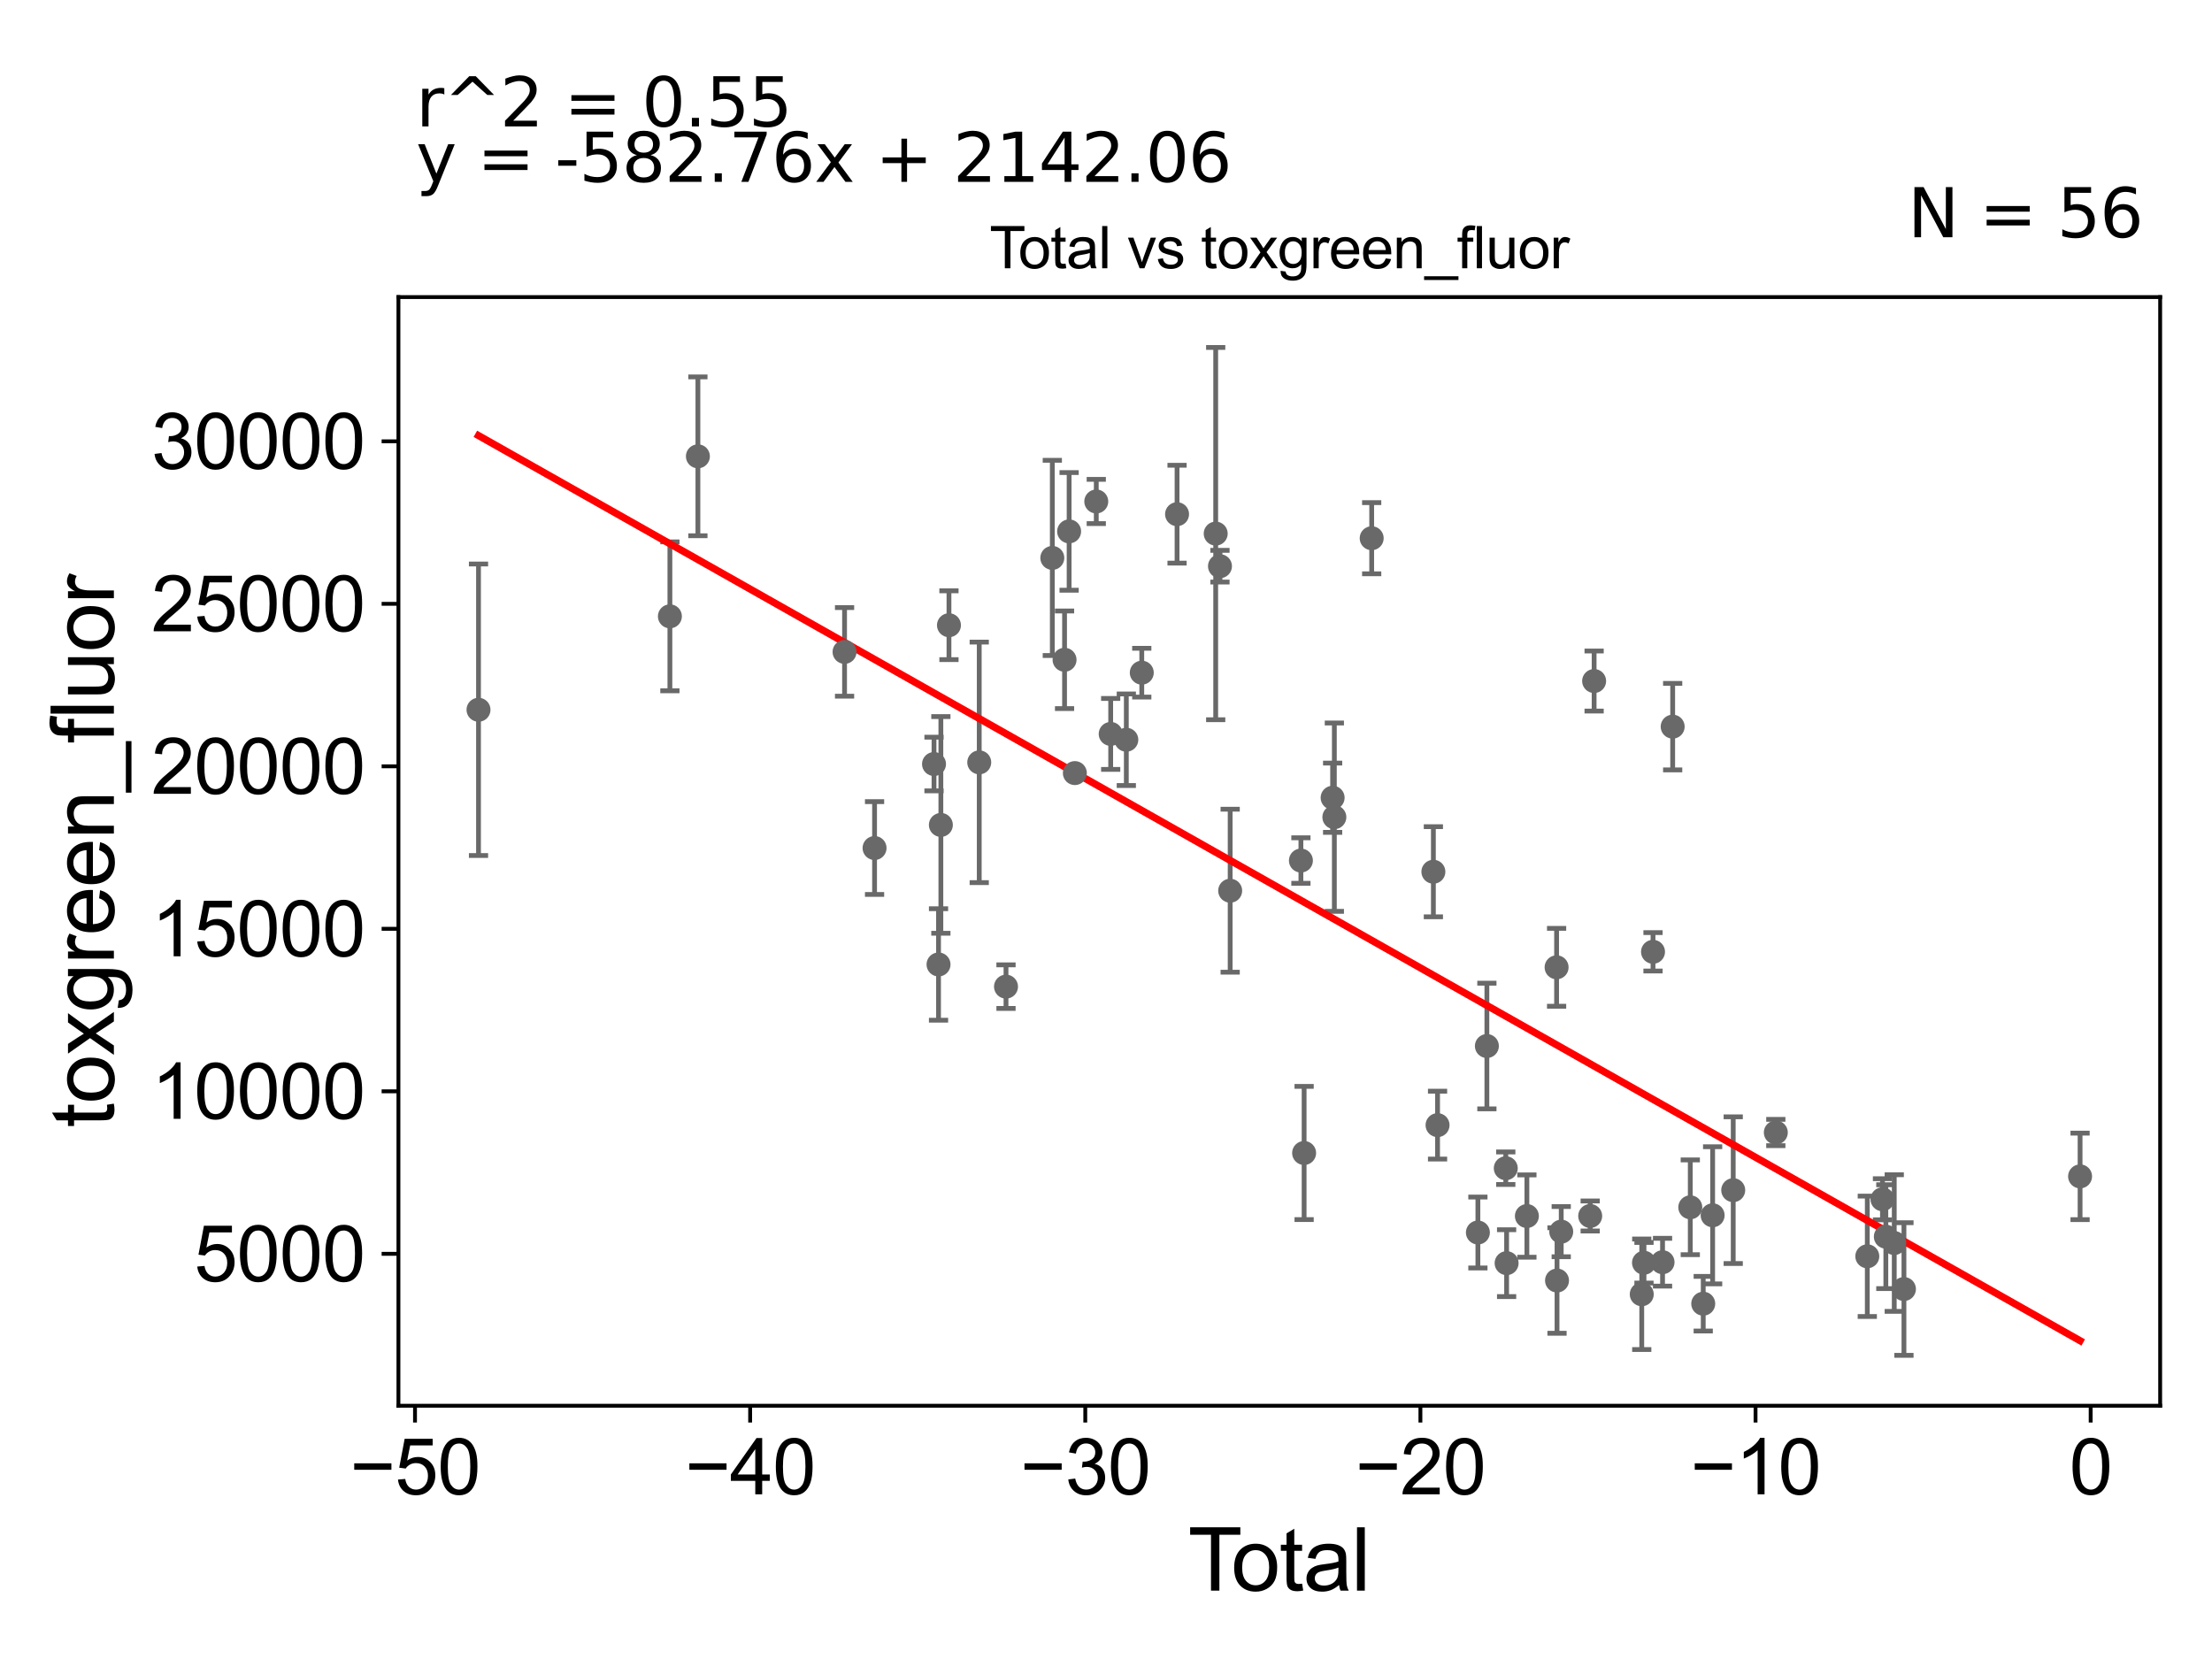 <?xml version="1.0" encoding="utf-8" standalone="no"?>
<!DOCTYPE svg PUBLIC "-//W3C//DTD SVG 1.1//EN"
  "http://www.w3.org/Graphics/SVG/1.1/DTD/svg11.dtd">
<svg xmlns:xlink="http://www.w3.org/1999/xlink" width="460.8pt" height="345.6pt" viewBox="0 0 460.8 345.6" xmlns="http://www.w3.org/2000/svg" version="1.1">
 <defs>
  <style type="text/css">*{stroke-linejoin: round; stroke-linecap: butt}</style>
 </defs>
 <g id="figure_1">
  <g id="patch_1">
   <path d="M 0 345.6 
L 460.8 345.6 
L 460.8 0 
L 0 0 
z
" style="fill: #ffffff"/>
  </g>
  <g id="axes_1">
   <g id="patch_2">
    <path d="M 83 292.84 
L 450 292.84 
L 450 61.886 
L 83 61.886 
z
" style="fill: #ffffff"/>
   </g>
   <g id="PathCollection_1">
    <defs>
     <path id="m76a279166a" d="M 0 1.118 
C 0.297 1.118 0.581 1 0.791 0.791 
C 1 0.581 1.118 0.297 1.118 0 
C 1.118 -0.297 1 -0.581 0.791 -0.791 
C 0.581 -1 0.297 -1.118 0 -1.118 
C -0.297 -1.118 -0.581 -1 -0.791 -0.791 
C -1 -0.581 -1.118 -0.297 -1.118 0 
C -1.118 0.297 -1 0.581 -0.791 0.791 
C -0.581 1 -0.297 1.118 0 1.118 
z
" style="stroke: #696969"/>
    </defs>
    <g clip-path="url(#p2b3635781c)">
     <use xlink:href="#m76a279166a" x="99.682" y="147.856" style="fill: #696969; stroke: #696969"/>
     <use xlink:href="#m76a279166a" x="307.873" y="256.755" style="fill: #696969; stroke: #696969"/>
     <use xlink:href="#m76a279166a" x="309.745" y="217.908" style="fill: #696969; stroke: #696969"/>
     <use xlink:href="#m76a279166a" x="313.681" y="243.363" style="fill: #696969; stroke: #696969"/>
     <use xlink:href="#m76a279166a" x="313.854" y="263.137" style="fill: #696969; stroke: #696969"/>
     <use xlink:href="#m76a279166a" x="318.079" y="253.325" style="fill: #696969; stroke: #696969"/>
     <use xlink:href="#m76a279166a" x="324.267" y="201.507" style="fill: #696969; stroke: #696969"/>
     <use xlink:href="#m76a279166a" x="324.356" y="266.757" style="fill: #696969; stroke: #696969"/>
     <use xlink:href="#m76a279166a" x="325.232" y="256.577" style="fill: #696969; stroke: #696969"/>
     <use xlink:href="#m76a279166a" x="331.266" y="253.311" style="fill: #696969; stroke: #696969"/>
     <use xlink:href="#m76a279166a" x="332.085" y="141.871" style="fill: #696969; stroke: #696969"/>
     <use xlink:href="#m76a279166a" x="342.007" y="269.619" style="fill: #696969; stroke: #696969"/>
     <use xlink:href="#m76a279166a" x="299.469" y="234.386" style="fill: #696969; stroke: #696969"/>
     <use xlink:href="#m76a279166a" x="342.474" y="263.055" style="fill: #696969; stroke: #696969"/>
     <use xlink:href="#m76a279166a" x="346.339" y="262.943" style="fill: #696969; stroke: #696969"/>
     <use xlink:href="#m76a279166a" x="348.448" y="151.373" style="fill: #696969; stroke: #696969"/>
     <use xlink:href="#m76a279166a" x="352.116" y="251.503" style="fill: #696969; stroke: #696969"/>
     <use xlink:href="#m76a279166a" x="354.814" y="271.583" style="fill: #696969; stroke: #696969"/>
     <use xlink:href="#m76a279166a" x="356.773" y="253.169" style="fill: #696969; stroke: #696969"/>
     <use xlink:href="#m76a279166a" x="361.062" y="247.933" style="fill: #696969; stroke: #696969"/>
     <use xlink:href="#m76a279166a" x="369.935" y="235.924" style="fill: #696969; stroke: #696969"/>
     <use xlink:href="#m76a279166a" x="388.992" y="261.71" style="fill: #696969; stroke: #696969"/>
     <use xlink:href="#m76a279166a" x="392.154" y="249.83" style="fill: #696969; stroke: #696969"/>
     <use xlink:href="#m76a279166a" x="392.855" y="257.62" style="fill: #696969; stroke: #696969"/>
     <use xlink:href="#m76a279166a" x="394.608" y="258.95" style="fill: #696969; stroke: #696969"/>
     <use xlink:href="#m76a279166a" x="344.353" y="198.28" style="fill: #696969; stroke: #696969"/>
     <use xlink:href="#m76a279166a" x="298.599" y="181.6" style="fill: #696969; stroke: #696969"/>
     <use xlink:href="#m76a279166a" x="285.747" y="112.121" style="fill: #696969; stroke: #696969"/>
     <use xlink:href="#m76a279166a" x="277.97" y="170.231" style="fill: #696969; stroke: #696969"/>
     <use xlink:href="#m76a279166a" x="139.552" y="128.393" style="fill: #696969; stroke: #696969"/>
     <use xlink:href="#m76a279166a" x="145.385" y="95.06" style="fill: #696969; stroke: #696969"/>
     <use xlink:href="#m76a279166a" x="175.937" y="135.801" style="fill: #696969; stroke: #696969"/>
     <use xlink:href="#m76a279166a" x="182.187" y="176.661" style="fill: #696969; stroke: #696969"/>
     <use xlink:href="#m76a279166a" x="194.572" y="159.161" style="fill: #696969; stroke: #696969"/>
     <use xlink:href="#m76a279166a" x="195.513" y="200.916" style="fill: #696969; stroke: #696969"/>
     <use xlink:href="#m76a279166a" x="196" y="171.845" style="fill: #696969; stroke: #696969"/>
     <use xlink:href="#m76a279166a" x="197.686" y="130.244" style="fill: #696969; stroke: #696969"/>
     <use xlink:href="#m76a279166a" x="203.994" y="158.814" style="fill: #696969; stroke: #696969"/>
     <use xlink:href="#m76a279166a" x="209.569" y="205.534" style="fill: #696969; stroke: #696969"/>
     <use xlink:href="#m76a279166a" x="219.216" y="116.222" style="fill: #696969; stroke: #696969"/>
     <use xlink:href="#m76a279166a" x="221.766" y="137.443" style="fill: #696969; stroke: #696969"/>
     <use xlink:href="#m76a279166a" x="222.717" y="110.699" style="fill: #696969; stroke: #696969"/>
     <use xlink:href="#m76a279166a" x="223.913" y="161.048" style="fill: #696969; stroke: #696969"/>
     <use xlink:href="#m76a279166a" x="228.373" y="104.466" style="fill: #696969; stroke: #696969"/>
     <use xlink:href="#m76a279166a" x="231.376" y="152.889" style="fill: #696969; stroke: #696969"/>
     <use xlink:href="#m76a279166a" x="234.633" y="154.101" style="fill: #696969; stroke: #696969"/>
     <use xlink:href="#m76a279166a" x="237.852" y="140.13" style="fill: #696969; stroke: #696969"/>
     <use xlink:href="#m76a279166a" x="245.202" y="107.114" style="fill: #696969; stroke: #696969"/>
     <use xlink:href="#m76a279166a" x="253.253" y="111.159" style="fill: #696969; stroke: #696969"/>
     <use xlink:href="#m76a279166a" x="254.143" y="117.949" style="fill: #696969; stroke: #696969"/>
     <use xlink:href="#m76a279166a" x="256.267" y="185.551" style="fill: #696969; stroke: #696969"/>
     <use xlink:href="#m76a279166a" x="271.004" y="179.27" style="fill: #696969; stroke: #696969"/>
     <use xlink:href="#m76a279166a" x="271.672" y="240.191" style="fill: #696969; stroke: #696969"/>
     <use xlink:href="#m76a279166a" x="277.611" y="166.181" style="fill: #696969; stroke: #696969"/>
     <use xlink:href="#m76a279166a" x="396.627" y="268.529" style="fill: #696969; stroke: #696969"/>
     <use xlink:href="#m76a279166a" x="433.318" y="245.062" style="fill: #696969; stroke: #696969"/>
    </g>
   </g>
   <g id="matplotlib.axis_1">
    <g id="xtick_1">
     <g id="line2d_1">
      <defs>
       <path id="me740ea8e47" d="M 0 0 
L 0 3.5 
" style="stroke: #000000; stroke-width: 0.8"/>
      </defs>
      <g>
       <use xlink:href="#me740ea8e47" x="86.453" y="292.84" style="stroke: #000000; stroke-width: 0.8"/>
      </g>
     </g>
     <g id="text_1">
      <!-- −50 -->
      <g transform="translate(72.883 311.293)scale(0.16 -0.16)">
       <defs>
        <path id="ArialMT-2212" d="M 3381 1997 
L 356 1997 
L 356 2522 
L 3381 2522 
L 3381 1997 
z
" transform="scale(0.016)"/>
        <path id="ArialMT-35" d="M 266 1200 
L 856 1250 
Q 922 819 1161 601 
Q 1400 384 1738 384 
Q 2144 384 2425 690 
Q 2706 997 2706 1503 
Q 2706 1984 2436 2262 
Q 2166 2541 1728 2541 
Q 1456 2541 1237 2417 
Q 1019 2294 894 2097 
L 366 2166 
L 809 4519 
L 3088 4519 
L 3088 3981 
L 1259 3981 
L 1013 2750 
Q 1425 3038 1878 3038 
Q 2478 3038 2890 2622 
Q 3303 2206 3303 1553 
Q 3303 931 2941 478 
Q 2500 -78 1738 -78 
Q 1113 -78 717 272 
Q 322 622 266 1200 
z
" transform="scale(0.016)"/>
        <path id="ArialMT-30" d="M 266 2259 
Q 266 3072 433 3567 
Q 600 4063 929 4331 
Q 1259 4600 1759 4600 
Q 2128 4600 2406 4451 
Q 2684 4303 2865 4023 
Q 3047 3744 3150 3342 
Q 3253 2941 3253 2259 
Q 3253 1453 3087 958 
Q 2922 463 2592 192 
Q 2263 -78 1759 -78 
Q 1097 -78 719 397 
Q 266 969 266 2259 
z
M 844 2259 
Q 844 1131 1108 757 
Q 1372 384 1759 384 
Q 2147 384 2411 759 
Q 2675 1134 2675 2259 
Q 2675 3391 2411 3762 
Q 2147 4134 1753 4134 
Q 1366 4134 1134 3806 
Q 844 3388 844 2259 
z
" transform="scale(0.016)"/>
       </defs>
       <use xlink:href="#ArialMT-2212"/>
       <use xlink:href="#ArialMT-35" x="58.398"/>
       <use xlink:href="#ArialMT-30" x="114.014"/>
      </g>
     </g>
    </g>
    <g id="xtick_2">
     <g id="line2d_2">
      <g>
       <use xlink:href="#me740ea8e47" x="156.268" y="292.84" style="stroke: #000000; stroke-width: 0.8"/>
      </g>
     </g>
     <g id="text_2">
      <!-- −40 -->
      <g transform="translate(142.698 311.293)scale(0.16 -0.16)">
       <defs>
        <path id="ArialMT-34" d="M 2069 0 
L 2069 1097 
L 81 1097 
L 81 1613 
L 2172 4581 
L 2631 4581 
L 2631 1613 
L 3250 1613 
L 3250 1097 
L 2631 1097 
L 2631 0 
L 2069 0 
z
M 2069 1613 
L 2069 3678 
L 634 1613 
L 2069 1613 
z
" transform="scale(0.016)"/>
       </defs>
       <use xlink:href="#ArialMT-2212"/>
       <use xlink:href="#ArialMT-34" x="58.398"/>
       <use xlink:href="#ArialMT-30" x="114.014"/>
      </g>
     </g>
    </g>
    <g id="xtick_3">
     <g id="line2d_3">
      <g>
       <use xlink:href="#me740ea8e47" x="226.082" y="292.84" style="stroke: #000000; stroke-width: 0.8"/>
      </g>
     </g>
     <g id="text_3">
      <!-- −30 -->
      <g transform="translate(212.512 311.293)scale(0.16 -0.16)">
       <defs>
        <path id="ArialMT-33" d="M 269 1209 
L 831 1284 
Q 928 806 1161 595 
Q 1394 384 1728 384 
Q 2125 384 2398 659 
Q 2672 934 2672 1341 
Q 2672 1728 2419 1979 
Q 2166 2231 1775 2231 
Q 1616 2231 1378 2169 
L 1441 2663 
Q 1497 2656 1531 2656 
Q 1891 2656 2178 2843 
Q 2466 3031 2466 3422 
Q 2466 3731 2256 3934 
Q 2047 4138 1716 4138 
Q 1388 4138 1169 3931 
Q 950 3725 888 3313 
L 325 3413 
Q 428 3978 793 4289 
Q 1159 4600 1703 4600 
Q 2078 4600 2393 4439 
Q 2709 4278 2876 4000 
Q 3044 3722 3044 3409 
Q 3044 3113 2884 2869 
Q 2725 2625 2413 2481 
Q 2819 2388 3044 2092 
Q 3269 1797 3269 1353 
Q 3269 753 2831 336 
Q 2394 -81 1725 -81 
Q 1122 -81 723 278 
Q 325 638 269 1209 
z
" transform="scale(0.016)"/>
       </defs>
       <use xlink:href="#ArialMT-2212"/>
       <use xlink:href="#ArialMT-33" x="58.398"/>
       <use xlink:href="#ArialMT-30" x="114.014"/>
      </g>
     </g>
    </g>
    <g id="xtick_4">
     <g id="line2d_4">
      <g>
       <use xlink:href="#me740ea8e47" x="295.896" y="292.84" style="stroke: #000000; stroke-width: 0.8"/>
      </g>
     </g>
     <g id="text_4">
      <!-- −20 -->
      <g transform="translate(282.326 311.293)scale(0.16 -0.16)">
       <defs>
        <path id="ArialMT-32" d="M 3222 541 
L 3222 0 
L 194 0 
Q 188 203 259 391 
Q 375 700 629 1000 
Q 884 1300 1366 1694 
Q 2113 2306 2375 2664 
Q 2638 3022 2638 3341 
Q 2638 3675 2398 3904 
Q 2159 4134 1775 4134 
Q 1369 4134 1125 3890 
Q 881 3647 878 3216 
L 300 3275 
Q 359 3922 746 4261 
Q 1134 4600 1788 4600 
Q 2447 4600 2831 4234 
Q 3216 3869 3216 3328 
Q 3216 3053 3103 2787 
Q 2991 2522 2730 2228 
Q 2469 1934 1863 1422 
Q 1356 997 1212 845 
Q 1069 694 975 541 
L 3222 541 
z
" transform="scale(0.016)"/>
       </defs>
       <use xlink:href="#ArialMT-2212"/>
       <use xlink:href="#ArialMT-32" x="58.398"/>
       <use xlink:href="#ArialMT-30" x="114.014"/>
      </g>
     </g>
    </g>
    <g id="xtick_5">
     <g id="line2d_5">
      <g>
       <use xlink:href="#me740ea8e47" x="365.71" y="292.84" style="stroke: #000000; stroke-width: 0.8"/>
      </g>
     </g>
     <g id="text_5">
      <!-- −10 -->
      <g transform="translate(352.14 311.293)scale(0.16 -0.16)">
       <defs>
        <path id="ArialMT-31" d="M 2384 0 
L 1822 0 
L 1822 3584 
Q 1619 3391 1289 3197 
Q 959 3003 697 2906 
L 697 3450 
Q 1169 3672 1522 3987 
Q 1875 4303 2022 4600 
L 2384 4600 
L 2384 0 
z
" transform="scale(0.016)"/>
       </defs>
       <use xlink:href="#ArialMT-2212"/>
       <use xlink:href="#ArialMT-31" x="58.398"/>
       <use xlink:href="#ArialMT-30" x="114.014"/>
      </g>
     </g>
    </g>
    <g id="xtick_6">
     <g id="line2d_6">
      <g>
       <use xlink:href="#me740ea8e47" x="435.524" y="292.84" style="stroke: #000000; stroke-width: 0.8"/>
      </g>
     </g>
     <g id="text_6">
      <!-- 0 -->
      <g transform="translate(431.075 311.293)scale(0.16 -0.16)">
       <use xlink:href="#ArialMT-30"/>
      </g>
     </g>
    </g>
    <g id="text_7">
     <!-- Total -->
     <g transform="translate(247.495 331.357)scale(0.18 -0.18)">
      <defs>
       <path id="ArialMT-54" d="M 1659 0 
L 1659 4041 
L 150 4041 
L 150 4581 
L 3781 4581 
L 3781 4041 
L 2266 4041 
L 2266 0 
L 1659 0 
z
" transform="scale(0.016)"/>
       <path id="ArialMT-6f" d="M 213 1659 
Q 213 2581 725 3025 
Q 1153 3394 1769 3394 
Q 2453 3394 2887 2945 
Q 3322 2497 3322 1706 
Q 3322 1066 3130 698 
Q 2938 331 2570 128 
Q 2203 -75 1769 -75 
Q 1072 -75 642 372 
Q 213 819 213 1659 
z
M 791 1659 
Q 791 1022 1069 705 
Q 1347 388 1769 388 
Q 2188 388 2466 706 
Q 2744 1025 2744 1678 
Q 2744 2294 2464 2611 
Q 2184 2928 1769 2928 
Q 1347 2928 1069 2612 
Q 791 2297 791 1659 
z
" transform="scale(0.016)"/>
       <path id="ArialMT-74" d="M 1650 503 
L 1731 6 
Q 1494 -44 1306 -44 
Q 1000 -44 831 53 
Q 663 150 594 308 
Q 525 466 525 972 
L 525 2881 
L 113 2881 
L 113 3319 
L 525 3319 
L 525 4141 
L 1084 4478 
L 1084 3319 
L 1650 3319 
L 1650 2881 
L 1084 2881 
L 1084 941 
Q 1084 700 1114 631 
Q 1144 563 1211 522 
Q 1278 481 1403 481 
Q 1497 481 1650 503 
z
" transform="scale(0.016)"/>
       <path id="ArialMT-61" d="M 2588 409 
Q 2275 144 1986 34 
Q 1697 -75 1366 -75 
Q 819 -75 525 192 
Q 231 459 231 875 
Q 231 1119 342 1320 
Q 453 1522 633 1644 
Q 813 1766 1038 1828 
Q 1203 1872 1538 1913 
Q 2219 1994 2541 2106 
Q 2544 2222 2544 2253 
Q 2544 2597 2384 2738 
Q 2169 2928 1744 2928 
Q 1347 2928 1158 2789 
Q 969 2650 878 2297 
L 328 2372 
Q 403 2725 575 2942 
Q 747 3159 1072 3276 
Q 1397 3394 1825 3394 
Q 2250 3394 2515 3294 
Q 2781 3194 2906 3042 
Q 3031 2891 3081 2659 
Q 3109 2516 3109 2141 
L 3109 1391 
Q 3109 606 3145 398 
Q 3181 191 3288 0 
L 2700 0 
Q 2613 175 2588 409 
z
M 2541 1666 
Q 2234 1541 1622 1453 
Q 1275 1403 1131 1340 
Q 988 1278 909 1158 
Q 831 1038 831 891 
Q 831 666 1001 516 
Q 1172 366 1500 366 
Q 1825 366 2078 508 
Q 2331 650 2450 897 
Q 2541 1088 2541 1459 
L 2541 1666 
z
" transform="scale(0.016)"/>
       <path id="ArialMT-6c" d="M 409 0 
L 409 4581 
L 972 4581 
L 972 0 
L 409 0 
z
" transform="scale(0.016)"/>
      </defs>
      <use xlink:href="#ArialMT-54"/>
      <use xlink:href="#ArialMT-6f" x="49.959"/>
      <use xlink:href="#ArialMT-74" x="105.574"/>
      <use xlink:href="#ArialMT-61" x="133.357"/>
      <use xlink:href="#ArialMT-6c" x="188.973"/>
     </g>
    </g>
   </g>
   <g id="matplotlib.axis_2">
    <g id="ytick_1">
     <g id="line2d_7">
      <defs>
       <path id="m3a408d0299" d="M 0 0 
L -3.5 0 
" style="stroke: #000000; stroke-width: 0.8"/>
      </defs>
      <g>
       <use xlink:href="#m3a408d0299" x="83" y="261.193" style="stroke: #000000; stroke-width: 0.8"/>
      </g>
     </g>
     <g id="text_8">
      <!-- 5000 -->
      <g transform="translate(40.41 266.919)scale(0.16 -0.16)">
       <use xlink:href="#ArialMT-35"/>
       <use xlink:href="#ArialMT-30" x="55.615"/>
       <use xlink:href="#ArialMT-30" x="111.23"/>
       <use xlink:href="#ArialMT-30" x="166.846"/>
      </g>
     </g>
    </g>
    <g id="ytick_2">
     <g id="line2d_8">
      <g>
       <use xlink:href="#m3a408d0299" x="83" y="227.341" style="stroke: #000000; stroke-width: 0.8"/>
      </g>
     </g>
     <g id="text_9">
      <!-- 10000 -->
      <g transform="translate(31.512 233.067)scale(0.16 -0.16)">
       <use xlink:href="#ArialMT-31"/>
       <use xlink:href="#ArialMT-30" x="55.615"/>
       <use xlink:href="#ArialMT-30" x="111.23"/>
       <use xlink:href="#ArialMT-30" x="166.846"/>
       <use xlink:href="#ArialMT-30" x="222.461"/>
      </g>
     </g>
    </g>
    <g id="ytick_3">
     <g id="line2d_9">
      <g>
       <use xlink:href="#m3a408d0299" x="83" y="193.488" style="stroke: #000000; stroke-width: 0.8"/>
      </g>
     </g>
     <g id="text_10">
      <!-- 15000 -->
      <g transform="translate(31.512 199.215)scale(0.16 -0.16)">
       <use xlink:href="#ArialMT-31"/>
       <use xlink:href="#ArialMT-35" x="55.615"/>
       <use xlink:href="#ArialMT-30" x="111.23"/>
       <use xlink:href="#ArialMT-30" x="166.846"/>
       <use xlink:href="#ArialMT-30" x="222.461"/>
      </g>
     </g>
    </g>
    <g id="ytick_4">
     <g id="line2d_10">
      <g>
       <use xlink:href="#m3a408d0299" x="83" y="159.636" style="stroke: #000000; stroke-width: 0.8"/>
      </g>
     </g>
     <g id="text_11">
      <!-- 20000 -->
      <g transform="translate(31.512 165.362)scale(0.16 -0.16)">
       <use xlink:href="#ArialMT-32"/>
       <use xlink:href="#ArialMT-30" x="55.615"/>
       <use xlink:href="#ArialMT-30" x="111.23"/>
       <use xlink:href="#ArialMT-30" x="166.846"/>
       <use xlink:href="#ArialMT-30" x="222.461"/>
      </g>
     </g>
    </g>
    <g id="ytick_5">
     <g id="line2d_11">
      <g>
       <use xlink:href="#m3a408d0299" x="83" y="125.784" style="stroke: #000000; stroke-width: 0.8"/>
      </g>
     </g>
     <g id="text_12">
      <!-- 25000 -->
      <g transform="translate(31.512 131.51)scale(0.16 -0.16)">
       <use xlink:href="#ArialMT-32"/>
       <use xlink:href="#ArialMT-35" x="55.615"/>
       <use xlink:href="#ArialMT-30" x="111.23"/>
       <use xlink:href="#ArialMT-30" x="166.846"/>
       <use xlink:href="#ArialMT-30" x="222.461"/>
      </g>
     </g>
    </g>
    <g id="ytick_6">
     <g id="line2d_12">
      <g>
       <use xlink:href="#m3a408d0299" x="83" y="91.931" style="stroke: #000000; stroke-width: 0.8"/>
      </g>
     </g>
     <g id="text_13">
      <!-- 30000 -->
      <g transform="translate(31.512 97.658)scale(0.16 -0.16)">
       <use xlink:href="#ArialMT-33"/>
       <use xlink:href="#ArialMT-30" x="55.615"/>
       <use xlink:href="#ArialMT-30" x="111.23"/>
       <use xlink:href="#ArialMT-30" x="166.846"/>
       <use xlink:href="#ArialMT-30" x="222.461"/>
      </g>
     </g>
    </g>
    <g id="text_14">
     <!-- toxgreen_fluor -->
     <g transform="translate(23.724 234.895)rotate(-90)scale(0.18 -0.18)">
      <defs>
       <path id="ArialMT-78" d="M 47 0 
L 1259 1725 
L 138 3319 
L 841 3319 
L 1350 2541 
Q 1494 2319 1581 2169 
Q 1719 2375 1834 2534 
L 2394 3319 
L 3066 3319 
L 1919 1756 
L 3153 0 
L 2463 0 
L 1781 1031 
L 1600 1309 
L 728 0 
L 47 0 
z
" transform="scale(0.016)"/>
       <path id="ArialMT-67" d="M 319 -275 
L 866 -356 
Q 900 -609 1056 -725 
Q 1266 -881 1628 -881 
Q 2019 -881 2231 -725 
Q 2444 -569 2519 -288 
Q 2563 -116 2559 434 
Q 2191 0 1641 0 
Q 956 0 581 494 
Q 206 988 206 1678 
Q 206 2153 378 2554 
Q 550 2956 876 3175 
Q 1203 3394 1644 3394 
Q 2231 3394 2613 2919 
L 2613 3319 
L 3131 3319 
L 3131 450 
Q 3131 -325 2973 -648 
Q 2816 -972 2473 -1159 
Q 2131 -1347 1631 -1347 
Q 1038 -1347 672 -1080 
Q 306 -813 319 -275 
z
M 784 1719 
Q 784 1066 1043 766 
Q 1303 466 1694 466 
Q 2081 466 2343 764 
Q 2606 1063 2606 1700 
Q 2606 2309 2336 2618 
Q 2066 2928 1684 2928 
Q 1309 2928 1046 2623 
Q 784 2319 784 1719 
z
" transform="scale(0.016)"/>
       <path id="ArialMT-72" d="M 416 0 
L 416 3319 
L 922 3319 
L 922 2816 
Q 1116 3169 1280 3281 
Q 1444 3394 1641 3394 
Q 1925 3394 2219 3213 
L 2025 2691 
Q 1819 2813 1613 2813 
Q 1428 2813 1281 2702 
Q 1134 2591 1072 2394 
Q 978 2094 978 1738 
L 978 0 
L 416 0 
z
" transform="scale(0.016)"/>
       <path id="ArialMT-65" d="M 2694 1069 
L 3275 997 
Q 3138 488 2766 206 
Q 2394 -75 1816 -75 
Q 1088 -75 661 373 
Q 234 822 234 1631 
Q 234 2469 665 2931 
Q 1097 3394 1784 3394 
Q 2450 3394 2872 2941 
Q 3294 2488 3294 1666 
Q 3294 1616 3291 1516 
L 816 1516 
Q 847 969 1125 678 
Q 1403 388 1819 388 
Q 2128 388 2347 550 
Q 2566 713 2694 1069 
z
M 847 1978 
L 2700 1978 
Q 2663 2397 2488 2606 
Q 2219 2931 1791 2931 
Q 1403 2931 1139 2672 
Q 875 2413 847 1978 
z
" transform="scale(0.016)"/>
       <path id="ArialMT-6e" d="M 422 0 
L 422 3319 
L 928 3319 
L 928 2847 
Q 1294 3394 1984 3394 
Q 2284 3394 2536 3286 
Q 2788 3178 2913 3003 
Q 3038 2828 3088 2588 
Q 3119 2431 3119 2041 
L 3119 0 
L 2556 0 
L 2556 2019 
Q 2556 2363 2490 2533 
Q 2425 2703 2258 2804 
Q 2091 2906 1866 2906 
Q 1506 2906 1245 2678 
Q 984 2450 984 1813 
L 984 0 
L 422 0 
z
" transform="scale(0.016)"/>
       <path id="ArialMT-5f" d="M -97 -1272 
L -97 -866 
L 3631 -866 
L 3631 -1272 
L -97 -1272 
z
" transform="scale(0.016)"/>
       <path id="ArialMT-66" d="M 556 0 
L 556 2881 
L 59 2881 
L 59 3319 
L 556 3319 
L 556 3672 
Q 556 4006 616 4169 
Q 697 4388 901 4523 
Q 1106 4659 1475 4659 
Q 1713 4659 2000 4603 
L 1916 4113 
Q 1741 4144 1584 4144 
Q 1328 4144 1222 4034 
Q 1116 3925 1116 3625 
L 1116 3319 
L 1763 3319 
L 1763 2881 
L 1116 2881 
L 1116 0 
L 556 0 
z
" transform="scale(0.016)"/>
       <path id="ArialMT-75" d="M 2597 0 
L 2597 488 
Q 2209 -75 1544 -75 
Q 1250 -75 995 37 
Q 741 150 617 320 
Q 494 491 444 738 
Q 409 903 409 1263 
L 409 3319 
L 972 3319 
L 972 1478 
Q 972 1038 1006 884 
Q 1059 663 1231 536 
Q 1403 409 1656 409 
Q 1909 409 2131 539 
Q 2353 669 2445 892 
Q 2538 1116 2538 1541 
L 2538 3319 
L 3100 3319 
L 3100 0 
L 2597 0 
z
" transform="scale(0.016)"/>
      </defs>
      <use xlink:href="#ArialMT-74"/>
      <use xlink:href="#ArialMT-6f" x="27.783"/>
      <use xlink:href="#ArialMT-78" x="83.398"/>
      <use xlink:href="#ArialMT-67" x="133.398"/>
      <use xlink:href="#ArialMT-72" x="189.014"/>
      <use xlink:href="#ArialMT-65" x="222.314"/>
      <use xlink:href="#ArialMT-65" x="277.93"/>
      <use xlink:href="#ArialMT-6e" x="333.545"/>
      <use xlink:href="#ArialMT-5f" x="389.16"/>
      <use xlink:href="#ArialMT-66" x="444.775"/>
      <use xlink:href="#ArialMT-6c" x="472.559"/>
      <use xlink:href="#ArialMT-75" x="494.775"/>
      <use xlink:href="#ArialMT-6f" x="550.391"/>
      <use xlink:href="#ArialMT-72" x="606.006"/>
     </g>
    </g>
   </g>
   <g id="LineCollection_1">
    <path d="M 99.682 178.219 
L 99.682 117.492 
" clip-path="url(#p2b3635781c)" style="fill: none; stroke: #696969"/>
    <path d="M 307.873 264.142 
L 307.873 249.368 
" clip-path="url(#p2b3635781c)" style="fill: none; stroke: #696969"/>
    <path d="M 309.745 231 
L 309.745 204.817 
" clip-path="url(#p2b3635781c)" style="fill: none; stroke: #696969"/>
    <path d="M 313.681 246.753 
L 313.681 239.972 
" clip-path="url(#p2b3635781c)" style="fill: none; stroke: #696969"/>
    <path d="M 313.854 270.103 
L 313.854 256.171 
" clip-path="url(#p2b3635781c)" style="fill: none; stroke: #696969"/>
    <path d="M 318.079 261.897 
L 318.079 244.753 
" clip-path="url(#p2b3635781c)" style="fill: none; stroke: #696969"/>
    <path d="M 324.267 209.62 
L 324.267 193.393 
" clip-path="url(#p2b3635781c)" style="fill: none; stroke: #696969"/>
    <path d="M 324.356 277.747 
L 324.356 255.768 
" clip-path="url(#p2b3635781c)" style="fill: none; stroke: #696969"/>
    <path d="M 325.232 261.806 
L 325.232 251.348 
" clip-path="url(#p2b3635781c)" style="fill: none; stroke: #696969"/>
    <path d="M 331.266 256.439 
L 331.266 250.184 
" clip-path="url(#p2b3635781c)" style="fill: none; stroke: #696969"/>
    <path d="M 332.085 148.125 
L 332.085 135.618 
" clip-path="url(#p2b3635781c)" style="fill: none; stroke: #696969"/>
    <path d="M 342.007 281.127 
L 342.007 258.111 
" clip-path="url(#p2b3635781c)" style="fill: none; stroke: #696969"/>
    <path d="M 299.469 241.456 
L 299.469 227.316 
" clip-path="url(#p2b3635781c)" style="fill: none; stroke: #696969"/>
    <path d="M 342.474 267.285 
L 342.474 258.825 
" clip-path="url(#p2b3635781c)" style="fill: none; stroke: #696969"/>
    <path d="M 346.339 267.923 
L 346.339 257.964 
" clip-path="url(#p2b3635781c)" style="fill: none; stroke: #696969"/>
    <path d="M 348.448 160.383 
L 348.448 142.364 
" clip-path="url(#p2b3635781c)" style="fill: none; stroke: #696969"/>
    <path d="M 352.116 261.374 
L 352.116 241.632 
" clip-path="url(#p2b3635781c)" style="fill: none; stroke: #696969"/>
    <path d="M 354.814 277.269 
L 354.814 265.897 
" clip-path="url(#p2b3635781c)" style="fill: none; stroke: #696969"/>
    <path d="M 356.773 267.451 
L 356.773 238.887 
" clip-path="url(#p2b3635781c)" style="fill: none; stroke: #696969"/>
    <path d="M 361.062 263.215 
L 361.062 232.651 
" clip-path="url(#p2b3635781c)" style="fill: none; stroke: #696969"/>
    <path d="M 369.935 238.663 
L 369.935 233.185 
" clip-path="url(#p2b3635781c)" style="fill: none; stroke: #696969"/>
    <path d="M 388.992 274.254 
L 388.992 249.166 
" clip-path="url(#p2b3635781c)" style="fill: none; stroke: #696969"/>
    <path d="M 392.154 254.114 
L 392.154 245.547 
" clip-path="url(#p2b3635781c)" style="fill: none; stroke: #696969"/>
    <path d="M 392.855 268.437 
L 392.855 246.803 
" clip-path="url(#p2b3635781c)" style="fill: none; stroke: #696969"/>
    <path d="M 394.608 273.179 
L 394.608 244.72 
" clip-path="url(#p2b3635781c)" style="fill: none; stroke: #696969"/>
    <path d="M 344.353 202.277 
L 344.353 194.283 
" clip-path="url(#p2b3635781c)" style="fill: none; stroke: #696969"/>
    <path d="M 298.599 190.989 
L 298.599 172.212 
" clip-path="url(#p2b3635781c)" style="fill: none; stroke: #696969"/>
    <path d="M 285.747 119.535 
L 285.747 104.707 
" clip-path="url(#p2b3635781c)" style="fill: none; stroke: #696969"/>
    <path d="M 277.97 189.848 
L 277.97 150.613 
" clip-path="url(#p2b3635781c)" style="fill: none; stroke: #696969"/>
    <path d="M 139.552 143.906 
L 139.552 112.88 
" clip-path="url(#p2b3635781c)" style="fill: none; stroke: #696969"/>
    <path d="M 145.385 111.603 
L 145.385 78.516 
" clip-path="url(#p2b3635781c)" style="fill: none; stroke: #696969"/>
    <path d="M 175.937 145.03 
L 175.937 126.571 
" clip-path="url(#p2b3635781c)" style="fill: none; stroke: #696969"/>
    <path d="M 182.187 186.327 
L 182.187 166.995 
" clip-path="url(#p2b3635781c)" style="fill: none; stroke: #696969"/>
    <path d="M 194.572 164.75 
L 194.572 153.573 
" clip-path="url(#p2b3635781c)" style="fill: none; stroke: #696969"/>
    <path d="M 195.513 212.527 
L 195.513 189.304 
" clip-path="url(#p2b3635781c)" style="fill: none; stroke: #696969"/>
    <path d="M 196 194.415 
L 196 149.275 
" clip-path="url(#p2b3635781c)" style="fill: none; stroke: #696969"/>
    <path d="M 197.686 137.411 
L 197.686 123.077 
" clip-path="url(#p2b3635781c)" style="fill: none; stroke: #696969"/>
    <path d="M 203.994 183.867 
L 203.994 133.762 
" clip-path="url(#p2b3635781c)" style="fill: none; stroke: #696969"/>
    <path d="M 209.569 210.076 
L 209.569 200.993 
" clip-path="url(#p2b3635781c)" style="fill: none; stroke: #696969"/>
    <path d="M 219.216 136.558 
L 219.216 95.885 
" clip-path="url(#p2b3635781c)" style="fill: none; stroke: #696969"/>
    <path d="M 221.766 147.609 
L 221.766 127.277 
" clip-path="url(#p2b3635781c)" style="fill: none; stroke: #696969"/>
    <path d="M 222.717 122.953 
L 222.717 98.446 
" clip-path="url(#p2b3635781c)" style="fill: none; stroke: #696969"/>
    <path d="M 223.913 161.51 
L 223.913 160.586 
" clip-path="url(#p2b3635781c)" style="fill: none; stroke: #696969"/>
    <path d="M 228.373 109.077 
L 228.373 99.855 
" clip-path="url(#p2b3635781c)" style="fill: none; stroke: #696969"/>
    <path d="M 231.376 160.275 
L 231.376 145.502 
" clip-path="url(#p2b3635781c)" style="fill: none; stroke: #696969"/>
    <path d="M 234.633 163.64 
L 234.633 144.563 
" clip-path="url(#p2b3635781c)" style="fill: none; stroke: #696969"/>
    <path d="M 237.852 145.21 
L 237.852 135.05 
" clip-path="url(#p2b3635781c)" style="fill: none; stroke: #696969"/>
    <path d="M 245.202 117.306 
L 245.202 96.923 
" clip-path="url(#p2b3635781c)" style="fill: none; stroke: #696969"/>
    <path d="M 253.253 149.935 
L 253.253 72.384 
" clip-path="url(#p2b3635781c)" style="fill: none; stroke: #696969"/>
    <path d="M 254.143 121.251 
L 254.143 114.647 
" clip-path="url(#p2b3635781c)" style="fill: none; stroke: #696969"/>
    <path d="M 256.267 202.526 
L 256.267 168.575 
" clip-path="url(#p2b3635781c)" style="fill: none; stroke: #696969"/>
    <path d="M 271.004 184.013 
L 271.004 174.527 
" clip-path="url(#p2b3635781c)" style="fill: none; stroke: #696969"/>
    <path d="M 271.672 254.064 
L 271.672 226.318 
" clip-path="url(#p2b3635781c)" style="fill: none; stroke: #696969"/>
    <path d="M 277.611 173.395 
L 277.611 158.966 
" clip-path="url(#p2b3635781c)" style="fill: none; stroke: #696969"/>
    <path d="M 396.627 282.342 
L 396.627 254.716 
" clip-path="url(#p2b3635781c)" style="fill: none; stroke: #696969"/>
    <path d="M 433.318 254.073 
L 433.318 236.052 
" clip-path="url(#p2b3635781c)" style="fill: none; stroke: #696969"/>
   </g>
   <g id="line2d_13">
    <defs>
     <path id="m6f1f41be5d" d="M 2 0 
L -2 -0 
" style="stroke: #696969"/>
    </defs>
    <g clip-path="url(#p2b3635781c)">
     <use xlink:href="#m6f1f41be5d" x="99.682" y="178.219" style="fill: #696969; stroke: #696969"/>
     <use xlink:href="#m6f1f41be5d" x="307.873" y="264.142" style="fill: #696969; stroke: #696969"/>
     <use xlink:href="#m6f1f41be5d" x="309.745" y="231" style="fill: #696969; stroke: #696969"/>
     <use xlink:href="#m6f1f41be5d" x="313.681" y="246.753" style="fill: #696969; stroke: #696969"/>
     <use xlink:href="#m6f1f41be5d" x="313.854" y="270.103" style="fill: #696969; stroke: #696969"/>
     <use xlink:href="#m6f1f41be5d" x="318.079" y="261.897" style="fill: #696969; stroke: #696969"/>
     <use xlink:href="#m6f1f41be5d" x="324.267" y="209.62" style="fill: #696969; stroke: #696969"/>
     <use xlink:href="#m6f1f41be5d" x="324.356" y="277.747" style="fill: #696969; stroke: #696969"/>
     <use xlink:href="#m6f1f41be5d" x="325.232" y="261.806" style="fill: #696969; stroke: #696969"/>
     <use xlink:href="#m6f1f41be5d" x="331.266" y="256.439" style="fill: #696969; stroke: #696969"/>
     <use xlink:href="#m6f1f41be5d" x="332.085" y="148.125" style="fill: #696969; stroke: #696969"/>
     <use xlink:href="#m6f1f41be5d" x="342.007" y="281.127" style="fill: #696969; stroke: #696969"/>
     <use xlink:href="#m6f1f41be5d" x="299.469" y="241.456" style="fill: #696969; stroke: #696969"/>
     <use xlink:href="#m6f1f41be5d" x="342.474" y="267.285" style="fill: #696969; stroke: #696969"/>
     <use xlink:href="#m6f1f41be5d" x="346.339" y="267.923" style="fill: #696969; stroke: #696969"/>
     <use xlink:href="#m6f1f41be5d" x="348.448" y="160.383" style="fill: #696969; stroke: #696969"/>
     <use xlink:href="#m6f1f41be5d" x="352.116" y="261.374" style="fill: #696969; stroke: #696969"/>
     <use xlink:href="#m6f1f41be5d" x="354.814" y="277.269" style="fill: #696969; stroke: #696969"/>
     <use xlink:href="#m6f1f41be5d" x="356.773" y="267.451" style="fill: #696969; stroke: #696969"/>
     <use xlink:href="#m6f1f41be5d" x="361.062" y="263.215" style="fill: #696969; stroke: #696969"/>
     <use xlink:href="#m6f1f41be5d" x="369.935" y="238.663" style="fill: #696969; stroke: #696969"/>
     <use xlink:href="#m6f1f41be5d" x="388.992" y="274.254" style="fill: #696969; stroke: #696969"/>
     <use xlink:href="#m6f1f41be5d" x="392.154" y="254.114" style="fill: #696969; stroke: #696969"/>
     <use xlink:href="#m6f1f41be5d" x="392.855" y="268.437" style="fill: #696969; stroke: #696969"/>
     <use xlink:href="#m6f1f41be5d" x="394.608" y="273.179" style="fill: #696969; stroke: #696969"/>
     <use xlink:href="#m6f1f41be5d" x="344.353" y="202.277" style="fill: #696969; stroke: #696969"/>
     <use xlink:href="#m6f1f41be5d" x="298.599" y="190.989" style="fill: #696969; stroke: #696969"/>
     <use xlink:href="#m6f1f41be5d" x="285.747" y="119.535" style="fill: #696969; stroke: #696969"/>
     <use xlink:href="#m6f1f41be5d" x="277.97" y="189.848" style="fill: #696969; stroke: #696969"/>
     <use xlink:href="#m6f1f41be5d" x="139.552" y="143.906" style="fill: #696969; stroke: #696969"/>
     <use xlink:href="#m6f1f41be5d" x="145.385" y="111.603" style="fill: #696969; stroke: #696969"/>
     <use xlink:href="#m6f1f41be5d" x="175.937" y="145.03" style="fill: #696969; stroke: #696969"/>
     <use xlink:href="#m6f1f41be5d" x="182.187" y="186.327" style="fill: #696969; stroke: #696969"/>
     <use xlink:href="#m6f1f41be5d" x="194.572" y="164.75" style="fill: #696969; stroke: #696969"/>
     <use xlink:href="#m6f1f41be5d" x="195.513" y="212.527" style="fill: #696969; stroke: #696969"/>
     <use xlink:href="#m6f1f41be5d" x="196" y="194.415" style="fill: #696969; stroke: #696969"/>
     <use xlink:href="#m6f1f41be5d" x="197.686" y="137.411" style="fill: #696969; stroke: #696969"/>
     <use xlink:href="#m6f1f41be5d" x="203.994" y="183.867" style="fill: #696969; stroke: #696969"/>
     <use xlink:href="#m6f1f41be5d" x="209.569" y="210.076" style="fill: #696969; stroke: #696969"/>
     <use xlink:href="#m6f1f41be5d" x="219.216" y="136.558" style="fill: #696969; stroke: #696969"/>
     <use xlink:href="#m6f1f41be5d" x="221.766" y="147.609" style="fill: #696969; stroke: #696969"/>
     <use xlink:href="#m6f1f41be5d" x="222.717" y="122.953" style="fill: #696969; stroke: #696969"/>
     <use xlink:href="#m6f1f41be5d" x="223.913" y="161.51" style="fill: #696969; stroke: #696969"/>
     <use xlink:href="#m6f1f41be5d" x="228.373" y="109.077" style="fill: #696969; stroke: #696969"/>
     <use xlink:href="#m6f1f41be5d" x="231.376" y="160.275" style="fill: #696969; stroke: #696969"/>
     <use xlink:href="#m6f1f41be5d" x="234.633" y="163.64" style="fill: #696969; stroke: #696969"/>
     <use xlink:href="#m6f1f41be5d" x="237.852" y="145.21" style="fill: #696969; stroke: #696969"/>
     <use xlink:href="#m6f1f41be5d" x="245.202" y="117.306" style="fill: #696969; stroke: #696969"/>
     <use xlink:href="#m6f1f41be5d" x="253.253" y="149.935" style="fill: #696969; stroke: #696969"/>
     <use xlink:href="#m6f1f41be5d" x="254.143" y="121.251" style="fill: #696969; stroke: #696969"/>
     <use xlink:href="#m6f1f41be5d" x="256.267" y="202.526" style="fill: #696969; stroke: #696969"/>
     <use xlink:href="#m6f1f41be5d" x="271.004" y="184.013" style="fill: #696969; stroke: #696969"/>
     <use xlink:href="#m6f1f41be5d" x="271.672" y="254.064" style="fill: #696969; stroke: #696969"/>
     <use xlink:href="#m6f1f41be5d" x="277.611" y="173.395" style="fill: #696969; stroke: #696969"/>
     <use xlink:href="#m6f1f41be5d" x="396.627" y="282.342" style="fill: #696969; stroke: #696969"/>
     <use xlink:href="#m6f1f41be5d" x="433.318" y="254.073" style="fill: #696969; stroke: #696969"/>
    </g>
   </g>
   <g id="line2d_14">
    <g clip-path="url(#p2b3635781c)">
     <use xlink:href="#m6f1f41be5d" x="99.682" y="117.492" style="fill: #696969; stroke: #696969"/>
     <use xlink:href="#m6f1f41be5d" x="307.873" y="249.368" style="fill: #696969; stroke: #696969"/>
     <use xlink:href="#m6f1f41be5d" x="309.745" y="204.817" style="fill: #696969; stroke: #696969"/>
     <use xlink:href="#m6f1f41be5d" x="313.681" y="239.972" style="fill: #696969; stroke: #696969"/>
     <use xlink:href="#m6f1f41be5d" x="313.854" y="256.171" style="fill: #696969; stroke: #696969"/>
     <use xlink:href="#m6f1f41be5d" x="318.079" y="244.753" style="fill: #696969; stroke: #696969"/>
     <use xlink:href="#m6f1f41be5d" x="324.267" y="193.393" style="fill: #696969; stroke: #696969"/>
     <use xlink:href="#m6f1f41be5d" x="324.356" y="255.768" style="fill: #696969; stroke: #696969"/>
     <use xlink:href="#m6f1f41be5d" x="325.232" y="251.348" style="fill: #696969; stroke: #696969"/>
     <use xlink:href="#m6f1f41be5d" x="331.266" y="250.184" style="fill: #696969; stroke: #696969"/>
     <use xlink:href="#m6f1f41be5d" x="332.085" y="135.618" style="fill: #696969; stroke: #696969"/>
     <use xlink:href="#m6f1f41be5d" x="342.007" y="258.111" style="fill: #696969; stroke: #696969"/>
     <use xlink:href="#m6f1f41be5d" x="299.469" y="227.316" style="fill: #696969; stroke: #696969"/>
     <use xlink:href="#m6f1f41be5d" x="342.474" y="258.825" style="fill: #696969; stroke: #696969"/>
     <use xlink:href="#m6f1f41be5d" x="346.339" y="257.964" style="fill: #696969; stroke: #696969"/>
     <use xlink:href="#m6f1f41be5d" x="348.448" y="142.364" style="fill: #696969; stroke: #696969"/>
     <use xlink:href="#m6f1f41be5d" x="352.116" y="241.632" style="fill: #696969; stroke: #696969"/>
     <use xlink:href="#m6f1f41be5d" x="354.814" y="265.897" style="fill: #696969; stroke: #696969"/>
     <use xlink:href="#m6f1f41be5d" x="356.773" y="238.887" style="fill: #696969; stroke: #696969"/>
     <use xlink:href="#m6f1f41be5d" x="361.062" y="232.651" style="fill: #696969; stroke: #696969"/>
     <use xlink:href="#m6f1f41be5d" x="369.935" y="233.185" style="fill: #696969; stroke: #696969"/>
     <use xlink:href="#m6f1f41be5d" x="388.992" y="249.166" style="fill: #696969; stroke: #696969"/>
     <use xlink:href="#m6f1f41be5d" x="392.154" y="245.547" style="fill: #696969; stroke: #696969"/>
     <use xlink:href="#m6f1f41be5d" x="392.855" y="246.803" style="fill: #696969; stroke: #696969"/>
     <use xlink:href="#m6f1f41be5d" x="394.608" y="244.72" style="fill: #696969; stroke: #696969"/>
     <use xlink:href="#m6f1f41be5d" x="344.353" y="194.283" style="fill: #696969; stroke: #696969"/>
     <use xlink:href="#m6f1f41be5d" x="298.599" y="172.212" style="fill: #696969; stroke: #696969"/>
     <use xlink:href="#m6f1f41be5d" x="285.747" y="104.707" style="fill: #696969; stroke: #696969"/>
     <use xlink:href="#m6f1f41be5d" x="277.97" y="150.613" style="fill: #696969; stroke: #696969"/>
     <use xlink:href="#m6f1f41be5d" x="139.552" y="112.88" style="fill: #696969; stroke: #696969"/>
     <use xlink:href="#m6f1f41be5d" x="145.385" y="78.516" style="fill: #696969; stroke: #696969"/>
     <use xlink:href="#m6f1f41be5d" x="175.937" y="126.571" style="fill: #696969; stroke: #696969"/>
     <use xlink:href="#m6f1f41be5d" x="182.187" y="166.995" style="fill: #696969; stroke: #696969"/>
     <use xlink:href="#m6f1f41be5d" x="194.572" y="153.573" style="fill: #696969; stroke: #696969"/>
     <use xlink:href="#m6f1f41be5d" x="195.513" y="189.304" style="fill: #696969; stroke: #696969"/>
     <use xlink:href="#m6f1f41be5d" x="196" y="149.275" style="fill: #696969; stroke: #696969"/>
     <use xlink:href="#m6f1f41be5d" x="197.686" y="123.077" style="fill: #696969; stroke: #696969"/>
     <use xlink:href="#m6f1f41be5d" x="203.994" y="133.762" style="fill: #696969; stroke: #696969"/>
     <use xlink:href="#m6f1f41be5d" x="209.569" y="200.993" style="fill: #696969; stroke: #696969"/>
     <use xlink:href="#m6f1f41be5d" x="219.216" y="95.885" style="fill: #696969; stroke: #696969"/>
     <use xlink:href="#m6f1f41be5d" x="221.766" y="127.277" style="fill: #696969; stroke: #696969"/>
     <use xlink:href="#m6f1f41be5d" x="222.717" y="98.446" style="fill: #696969; stroke: #696969"/>
     <use xlink:href="#m6f1f41be5d" x="223.913" y="160.586" style="fill: #696969; stroke: #696969"/>
     <use xlink:href="#m6f1f41be5d" x="228.373" y="99.855" style="fill: #696969; stroke: #696969"/>
     <use xlink:href="#m6f1f41be5d" x="231.376" y="145.502" style="fill: #696969; stroke: #696969"/>
     <use xlink:href="#m6f1f41be5d" x="234.633" y="144.563" style="fill: #696969; stroke: #696969"/>
     <use xlink:href="#m6f1f41be5d" x="237.852" y="135.05" style="fill: #696969; stroke: #696969"/>
     <use xlink:href="#m6f1f41be5d" x="245.202" y="96.923" style="fill: #696969; stroke: #696969"/>
     <use xlink:href="#m6f1f41be5d" x="253.253" y="72.384" style="fill: #696969; stroke: #696969"/>
     <use xlink:href="#m6f1f41be5d" x="254.143" y="114.647" style="fill: #696969; stroke: #696969"/>
     <use xlink:href="#m6f1f41be5d" x="256.267" y="168.575" style="fill: #696969; stroke: #696969"/>
     <use xlink:href="#m6f1f41be5d" x="271.004" y="174.527" style="fill: #696969; stroke: #696969"/>
     <use xlink:href="#m6f1f41be5d" x="271.672" y="226.318" style="fill: #696969; stroke: #696969"/>
     <use xlink:href="#m6f1f41be5d" x="277.611" y="158.966" style="fill: #696969; stroke: #696969"/>
     <use xlink:href="#m6f1f41be5d" x="396.627" y="254.716" style="fill: #696969; stroke: #696969"/>
     <use xlink:href="#m6f1f41be5d" x="433.318" y="236.052" style="fill: #696969; stroke: #696969"/>
    </g>
   </g>
   <g id="line2d_15">
    <path d="M 99.682 90.741 
L 307.873 208.4 
L 309.745 209.458 
L 313.681 211.683 
L 313.854 211.781 
L 318.079 214.168 
L 324.267 217.665 
L 324.356 217.716 
L 325.232 218.211 
L 331.266 221.621 
L 332.085 222.084 
L 342.007 227.691 
L 299.469 203.651 
L 342.474 227.955 
L 346.339 230.139 
L 348.448 231.332 
L 352.116 233.404 
L 354.814 234.929 
L 356.773 236.036 
L 361.062 238.46 
L 369.935 243.475 
L 388.992 254.245 
L 392.154 256.032 
L 392.855 256.428 
L 394.608 257.419 
L 344.353 229.017 
L 298.599 203.159 
L 285.747 195.896 
L 277.97 191.501 
L 139.552 113.274 
L 145.385 116.57 
L 175.937 133.837 
L 182.187 137.369 
L 194.572 144.368 
L 195.513 144.9 
L 196 145.175 
L 197.686 146.128 
L 203.994 149.693 
L 209.569 152.844 
L 219.216 158.296 
L 221.766 159.737 
L 222.717 160.274 
L 223.913 160.95 
L 228.373 163.471 
L 231.376 165.168 
L 234.633 167.009 
L 237.852 168.828 
L 245.202 172.982 
L 253.253 177.532 
L 254.143 178.035 
L 256.267 179.235 
L 271.004 187.564 
L 271.672 187.942 
L 277.611 191.298 
L 396.627 258.56 
L 433.318 279.296 
" clip-path="url(#p2b3635781c)" style="fill: none; stroke: #ff0000; stroke-width: 1.5; stroke-linecap: square"/>
   </g>
   <g id="line2d_16">
    <defs>
     <path id="m5c1871ed9c" d="M 0 2 
C 0.53 2 1.039 1.789 1.414 1.414 
C 1.789 1.039 2 0.53 2 0 
C 2 -0.53 1.789 -1.039 1.414 -1.414 
C 1.039 -1.789 0.53 -2 0 -2 
C -0.53 -2 -1.039 -1.789 -1.414 -1.414 
C -1.789 -1.039 -2 -0.53 -2 0 
C -2 0.53 -1.789 1.039 -1.414 1.414 
C -1.039 1.789 -0.53 2 0 2 
z
" style="stroke: #696969"/>
    </defs>
    <g clip-path="url(#p2b3635781c)">
     <use xlink:href="#m5c1871ed9c" x="99.682" y="147.856" style="fill: #696969; stroke: #696969"/>
     <use xlink:href="#m5c1871ed9c" x="307.873" y="256.755" style="fill: #696969; stroke: #696969"/>
     <use xlink:href="#m5c1871ed9c" x="309.745" y="217.908" style="fill: #696969; stroke: #696969"/>
     <use xlink:href="#m5c1871ed9c" x="313.681" y="243.363" style="fill: #696969; stroke: #696969"/>
     <use xlink:href="#m5c1871ed9c" x="313.854" y="263.137" style="fill: #696969; stroke: #696969"/>
     <use xlink:href="#m5c1871ed9c" x="318.079" y="253.325" style="fill: #696969; stroke: #696969"/>
     <use xlink:href="#m5c1871ed9c" x="324.267" y="201.507" style="fill: #696969; stroke: #696969"/>
     <use xlink:href="#m5c1871ed9c" x="324.356" y="266.757" style="fill: #696969; stroke: #696969"/>
     <use xlink:href="#m5c1871ed9c" x="325.232" y="256.577" style="fill: #696969; stroke: #696969"/>
     <use xlink:href="#m5c1871ed9c" x="331.266" y="253.311" style="fill: #696969; stroke: #696969"/>
     <use xlink:href="#m5c1871ed9c" x="332.085" y="141.871" style="fill: #696969; stroke: #696969"/>
     <use xlink:href="#m5c1871ed9c" x="342.007" y="269.619" style="fill: #696969; stroke: #696969"/>
     <use xlink:href="#m5c1871ed9c" x="299.469" y="234.386" style="fill: #696969; stroke: #696969"/>
     <use xlink:href="#m5c1871ed9c" x="342.474" y="263.055" style="fill: #696969; stroke: #696969"/>
     <use xlink:href="#m5c1871ed9c" x="346.339" y="262.943" style="fill: #696969; stroke: #696969"/>
     <use xlink:href="#m5c1871ed9c" x="348.448" y="151.373" style="fill: #696969; stroke: #696969"/>
     <use xlink:href="#m5c1871ed9c" x="352.116" y="251.503" style="fill: #696969; stroke: #696969"/>
     <use xlink:href="#m5c1871ed9c" x="354.814" y="271.583" style="fill: #696969; stroke: #696969"/>
     <use xlink:href="#m5c1871ed9c" x="356.773" y="253.169" style="fill: #696969; stroke: #696969"/>
     <use xlink:href="#m5c1871ed9c" x="361.062" y="247.933" style="fill: #696969; stroke: #696969"/>
     <use xlink:href="#m5c1871ed9c" x="369.935" y="235.924" style="fill: #696969; stroke: #696969"/>
     <use xlink:href="#m5c1871ed9c" x="388.992" y="261.71" style="fill: #696969; stroke: #696969"/>
     <use xlink:href="#m5c1871ed9c" x="392.154" y="249.83" style="fill: #696969; stroke: #696969"/>
     <use xlink:href="#m5c1871ed9c" x="392.855" y="257.62" style="fill: #696969; stroke: #696969"/>
     <use xlink:href="#m5c1871ed9c" x="394.608" y="258.95" style="fill: #696969; stroke: #696969"/>
     <use xlink:href="#m5c1871ed9c" x="344.353" y="198.28" style="fill: #696969; stroke: #696969"/>
     <use xlink:href="#m5c1871ed9c" x="298.599" y="181.6" style="fill: #696969; stroke: #696969"/>
     <use xlink:href="#m5c1871ed9c" x="285.747" y="112.121" style="fill: #696969; stroke: #696969"/>
     <use xlink:href="#m5c1871ed9c" x="277.97" y="170.231" style="fill: #696969; stroke: #696969"/>
     <use xlink:href="#m5c1871ed9c" x="139.552" y="128.393" style="fill: #696969; stroke: #696969"/>
     <use xlink:href="#m5c1871ed9c" x="145.385" y="95.06" style="fill: #696969; stroke: #696969"/>
     <use xlink:href="#m5c1871ed9c" x="175.937" y="135.801" style="fill: #696969; stroke: #696969"/>
     <use xlink:href="#m5c1871ed9c" x="182.187" y="176.661" style="fill: #696969; stroke: #696969"/>
     <use xlink:href="#m5c1871ed9c" x="194.572" y="159.161" style="fill: #696969; stroke: #696969"/>
     <use xlink:href="#m5c1871ed9c" x="195.513" y="200.916" style="fill: #696969; stroke: #696969"/>
     <use xlink:href="#m5c1871ed9c" x="196" y="171.845" style="fill: #696969; stroke: #696969"/>
     <use xlink:href="#m5c1871ed9c" x="197.686" y="130.244" style="fill: #696969; stroke: #696969"/>
     <use xlink:href="#m5c1871ed9c" x="203.994" y="158.814" style="fill: #696969; stroke: #696969"/>
     <use xlink:href="#m5c1871ed9c" x="209.569" y="205.534" style="fill: #696969; stroke: #696969"/>
     <use xlink:href="#m5c1871ed9c" x="219.216" y="116.222" style="fill: #696969; stroke: #696969"/>
     <use xlink:href="#m5c1871ed9c" x="221.766" y="137.443" style="fill: #696969; stroke: #696969"/>
     <use xlink:href="#m5c1871ed9c" x="222.717" y="110.699" style="fill: #696969; stroke: #696969"/>
     <use xlink:href="#m5c1871ed9c" x="223.913" y="161.048" style="fill: #696969; stroke: #696969"/>
     <use xlink:href="#m5c1871ed9c" x="228.373" y="104.466" style="fill: #696969; stroke: #696969"/>
     <use xlink:href="#m5c1871ed9c" x="231.376" y="152.889" style="fill: #696969; stroke: #696969"/>
     <use xlink:href="#m5c1871ed9c" x="234.633" y="154.101" style="fill: #696969; stroke: #696969"/>
     <use xlink:href="#m5c1871ed9c" x="237.852" y="140.13" style="fill: #696969; stroke: #696969"/>
     <use xlink:href="#m5c1871ed9c" x="245.202" y="107.114" style="fill: #696969; stroke: #696969"/>
     <use xlink:href="#m5c1871ed9c" x="253.253" y="111.159" style="fill: #696969; stroke: #696969"/>
     <use xlink:href="#m5c1871ed9c" x="254.143" y="117.949" style="fill: #696969; stroke: #696969"/>
     <use xlink:href="#m5c1871ed9c" x="256.267" y="185.551" style="fill: #696969; stroke: #696969"/>
     <use xlink:href="#m5c1871ed9c" x="271.004" y="179.27" style="fill: #696969; stroke: #696969"/>
     <use xlink:href="#m5c1871ed9c" x="271.672" y="240.191" style="fill: #696969; stroke: #696969"/>
     <use xlink:href="#m5c1871ed9c" x="277.611" y="166.181" style="fill: #696969; stroke: #696969"/>
     <use xlink:href="#m5c1871ed9c" x="396.627" y="268.529" style="fill: #696969; stroke: #696969"/>
     <use xlink:href="#m5c1871ed9c" x="433.318" y="245.062" style="fill: #696969; stroke: #696969"/>
    </g>
   </g>
   <g id="patch_3">
    <path d="M 83 292.84 
L 83 61.886 
" style="fill: none; stroke: #000000; stroke-width: 0.8; stroke-linejoin: miter; stroke-linecap: square"/>
   </g>
   <g id="patch_4">
    <path d="M 450 292.84 
L 450 61.886 
" style="fill: none; stroke: #000000; stroke-width: 0.8; stroke-linejoin: miter; stroke-linecap: square"/>
   </g>
   <g id="patch_5">
    <path d="M 83 292.84 
L 450 292.84 
" style="fill: none; stroke: #000000; stroke-width: 0.8; stroke-linejoin: miter; stroke-linecap: square"/>
   </g>
   <g id="patch_6">
    <path d="M 83 61.886 
L 450 61.886 
" style="fill: none; stroke: #000000; stroke-width: 0.8; stroke-linejoin: miter; stroke-linecap: square"/>
   </g>
   <g id="text_15">
    <!-- N = 56 -->
    <g transform="translate(397.411 49.428)scale(0.14 -0.14)">
     <defs>
      <path id="DejaVuSans-4e" d="M 628 4666 
L 1478 4666 
L 3547 763 
L 3547 4666 
L 4159 4666 
L 4159 0 
L 3309 0 
L 1241 3903 
L 1241 0 
L 628 0 
L 628 4666 
z
" transform="scale(0.016)"/>
      <path id="DejaVuSans-20" transform="scale(0.016)"/>
      <path id="DejaVuSans-3d" d="M 678 2906 
L 4684 2906 
L 4684 2381 
L 678 2381 
L 678 2906 
z
M 678 1631 
L 4684 1631 
L 4684 1100 
L 678 1100 
L 678 1631 
z
" transform="scale(0.016)"/>
      <path id="DejaVuSans-35" d="M 691 4666 
L 3169 4666 
L 3169 4134 
L 1269 4134 
L 1269 2991 
Q 1406 3038 1543 3061 
Q 1681 3084 1819 3084 
Q 2600 3084 3056 2656 
Q 3513 2228 3513 1497 
Q 3513 744 3044 326 
Q 2575 -91 1722 -91 
Q 1428 -91 1123 -41 
Q 819 9 494 109 
L 494 744 
Q 775 591 1075 516 
Q 1375 441 1709 441 
Q 2250 441 2565 725 
Q 2881 1009 2881 1497 
Q 2881 1984 2565 2268 
Q 2250 2553 1709 2553 
Q 1456 2553 1204 2497 
Q 953 2441 691 2322 
L 691 4666 
z
" transform="scale(0.016)"/>
      <path id="DejaVuSans-36" d="M 2113 2584 
Q 1688 2584 1439 2293 
Q 1191 2003 1191 1497 
Q 1191 994 1439 701 
Q 1688 409 2113 409 
Q 2538 409 2786 701 
Q 3034 994 3034 1497 
Q 3034 2003 2786 2293 
Q 2538 2584 2113 2584 
z
M 3366 4563 
L 3366 3988 
Q 3128 4100 2886 4159 
Q 2644 4219 2406 4219 
Q 1781 4219 1451 3797 
Q 1122 3375 1075 2522 
Q 1259 2794 1537 2939 
Q 1816 3084 2150 3084 
Q 2853 3084 3261 2657 
Q 3669 2231 3669 1497 
Q 3669 778 3244 343 
Q 2819 -91 2113 -91 
Q 1303 -91 875 529 
Q 447 1150 447 2328 
Q 447 3434 972 4092 
Q 1497 4750 2381 4750 
Q 2619 4750 2861 4703 
Q 3103 4656 3366 4563 
z
" transform="scale(0.016)"/>
     </defs>
     <use xlink:href="#DejaVuSans-4e"/>
     <use xlink:href="#DejaVuSans-20" x="74.805"/>
     <use xlink:href="#DejaVuSans-3d" x="106.592"/>
     <use xlink:href="#DejaVuSans-20" x="190.381"/>
     <use xlink:href="#DejaVuSans-35" x="222.168"/>
     <use xlink:href="#DejaVuSans-36" x="285.791"/>
    </g>
   </g>
   <g id="text_16">
    <!-- r^2 = 0.55 -->
    <g transform="translate(86.67 26.333)scale(0.14 -0.14)">
     <defs>
      <path id="DejaVuSans-72" d="M 2631 2963 
Q 2534 3019 2420 3045 
Q 2306 3072 2169 3072 
Q 1681 3072 1420 2755 
Q 1159 2438 1159 1844 
L 1159 0 
L 581 0 
L 581 3500 
L 1159 3500 
L 1159 2956 
Q 1341 3275 1631 3429 
Q 1922 3584 2338 3584 
Q 2397 3584 2469 3576 
Q 2541 3569 2628 3553 
L 2631 2963 
z
" transform="scale(0.016)"/>
      <path id="DejaVuSans-5e" d="M 2988 4666 
L 4684 2925 
L 4056 2925 
L 2681 4159 
L 1306 2925 
L 678 2925 
L 2375 4666 
L 2988 4666 
z
" transform="scale(0.016)"/>
      <path id="DejaVuSans-32" d="M 1228 531 
L 3431 531 
L 3431 0 
L 469 0 
L 469 531 
Q 828 903 1448 1529 
Q 2069 2156 2228 2338 
Q 2531 2678 2651 2914 
Q 2772 3150 2772 3378 
Q 2772 3750 2511 3984 
Q 2250 4219 1831 4219 
Q 1534 4219 1204 4116 
Q 875 4013 500 3803 
L 500 4441 
Q 881 4594 1212 4672 
Q 1544 4750 1819 4750 
Q 2544 4750 2975 4387 
Q 3406 4025 3406 3419 
Q 3406 3131 3298 2873 
Q 3191 2616 2906 2266 
Q 2828 2175 2409 1742 
Q 1991 1309 1228 531 
z
" transform="scale(0.016)"/>
      <path id="DejaVuSans-30" d="M 2034 4250 
Q 1547 4250 1301 3770 
Q 1056 3291 1056 2328 
Q 1056 1369 1301 889 
Q 1547 409 2034 409 
Q 2525 409 2770 889 
Q 3016 1369 3016 2328 
Q 3016 3291 2770 3770 
Q 2525 4250 2034 4250 
z
M 2034 4750 
Q 2819 4750 3233 4129 
Q 3647 3509 3647 2328 
Q 3647 1150 3233 529 
Q 2819 -91 2034 -91 
Q 1250 -91 836 529 
Q 422 1150 422 2328 
Q 422 3509 836 4129 
Q 1250 4750 2034 4750 
z
" transform="scale(0.016)"/>
      <path id="DejaVuSans-2e" d="M 684 794 
L 1344 794 
L 1344 0 
L 684 0 
L 684 794 
z
" transform="scale(0.016)"/>
     </defs>
     <use xlink:href="#DejaVuSans-72"/>
     <use xlink:href="#DejaVuSans-5e" x="41.113"/>
     <use xlink:href="#DejaVuSans-32" x="124.902"/>
     <use xlink:href="#DejaVuSans-20" x="188.525"/>
     <use xlink:href="#DejaVuSans-3d" x="220.312"/>
     <use xlink:href="#DejaVuSans-20" x="304.102"/>
     <use xlink:href="#DejaVuSans-30" x="335.889"/>
     <use xlink:href="#DejaVuSans-2e" x="399.512"/>
     <use xlink:href="#DejaVuSans-35" x="431.299"/>
     <use xlink:href="#DejaVuSans-35" x="494.922"/>
    </g>
   </g>
   <g id="text_17">
    <!-- y = -582.76x + 2142.06 -->
    <g transform="translate(86.67 37.88)scale(0.14 -0.14)">
     <defs>
      <path id="DejaVuSans-79" d="M 2059 -325 
Q 1816 -950 1584 -1140 
Q 1353 -1331 966 -1331 
L 506 -1331 
L 506 -850 
L 844 -850 
Q 1081 -850 1212 -737 
Q 1344 -625 1503 -206 
L 1606 56 
L 191 3500 
L 800 3500 
L 1894 763 
L 2988 3500 
L 3597 3500 
L 2059 -325 
z
" transform="scale(0.016)"/>
      <path id="DejaVuSans-2d" d="M 313 2009 
L 1997 2009 
L 1997 1497 
L 313 1497 
L 313 2009 
z
" transform="scale(0.016)"/>
      <path id="DejaVuSans-38" d="M 2034 2216 
Q 1584 2216 1326 1975 
Q 1069 1734 1069 1313 
Q 1069 891 1326 650 
Q 1584 409 2034 409 
Q 2484 409 2743 651 
Q 3003 894 3003 1313 
Q 3003 1734 2745 1975 
Q 2488 2216 2034 2216 
z
M 1403 2484 
Q 997 2584 770 2862 
Q 544 3141 544 3541 
Q 544 4100 942 4425 
Q 1341 4750 2034 4750 
Q 2731 4750 3128 4425 
Q 3525 4100 3525 3541 
Q 3525 3141 3298 2862 
Q 3072 2584 2669 2484 
Q 3125 2378 3379 2068 
Q 3634 1759 3634 1313 
Q 3634 634 3220 271 
Q 2806 -91 2034 -91 
Q 1263 -91 848 271 
Q 434 634 434 1313 
Q 434 1759 690 2068 
Q 947 2378 1403 2484 
z
M 1172 3481 
Q 1172 3119 1398 2916 
Q 1625 2713 2034 2713 
Q 2441 2713 2670 2916 
Q 2900 3119 2900 3481 
Q 2900 3844 2670 4047 
Q 2441 4250 2034 4250 
Q 1625 4250 1398 4047 
Q 1172 3844 1172 3481 
z
" transform="scale(0.016)"/>
      <path id="DejaVuSans-37" d="M 525 4666 
L 3525 4666 
L 3525 4397 
L 1831 0 
L 1172 0 
L 2766 4134 
L 525 4134 
L 525 4666 
z
" transform="scale(0.016)"/>
      <path id="DejaVuSans-78" d="M 3513 3500 
L 2247 1797 
L 3578 0 
L 2900 0 
L 1881 1375 
L 863 0 
L 184 0 
L 1544 1831 
L 300 3500 
L 978 3500 
L 1906 2253 
L 2834 3500 
L 3513 3500 
z
" transform="scale(0.016)"/>
      <path id="DejaVuSans-2b" d="M 2944 4013 
L 2944 2272 
L 4684 2272 
L 4684 1741 
L 2944 1741 
L 2944 0 
L 2419 0 
L 2419 1741 
L 678 1741 
L 678 2272 
L 2419 2272 
L 2419 4013 
L 2944 4013 
z
" transform="scale(0.016)"/>
      <path id="DejaVuSans-31" d="M 794 531 
L 1825 531 
L 1825 4091 
L 703 3866 
L 703 4441 
L 1819 4666 
L 2450 4666 
L 2450 531 
L 3481 531 
L 3481 0 
L 794 0 
L 794 531 
z
" transform="scale(0.016)"/>
      <path id="DejaVuSans-34" d="M 2419 4116 
L 825 1625 
L 2419 1625 
L 2419 4116 
z
M 2253 4666 
L 3047 4666 
L 3047 1625 
L 3713 1625 
L 3713 1100 
L 3047 1100 
L 3047 0 
L 2419 0 
L 2419 1100 
L 313 1100 
L 313 1709 
L 2253 4666 
z
" transform="scale(0.016)"/>
     </defs>
     <use xlink:href="#DejaVuSans-79"/>
     <use xlink:href="#DejaVuSans-20" x="59.18"/>
     <use xlink:href="#DejaVuSans-3d" x="90.967"/>
     <use xlink:href="#DejaVuSans-20" x="174.756"/>
     <use xlink:href="#DejaVuSans-2d" x="206.543"/>
     <use xlink:href="#DejaVuSans-35" x="242.627"/>
     <use xlink:href="#DejaVuSans-38" x="306.25"/>
     <use xlink:href="#DejaVuSans-32" x="369.873"/>
     <use xlink:href="#DejaVuSans-2e" x="433.496"/>
     <use xlink:href="#DejaVuSans-37" x="465.283"/>
     <use xlink:href="#DejaVuSans-36" x="528.906"/>
     <use xlink:href="#DejaVuSans-78" x="592.529"/>
     <use xlink:href="#DejaVuSans-20" x="651.709"/>
     <use xlink:href="#DejaVuSans-2b" x="683.496"/>
     <use xlink:href="#DejaVuSans-20" x="767.285"/>
     <use xlink:href="#DejaVuSans-32" x="799.072"/>
     <use xlink:href="#DejaVuSans-31" x="862.695"/>
     <use xlink:href="#DejaVuSans-34" x="926.318"/>
     <use xlink:href="#DejaVuSans-32" x="989.941"/>
     <use xlink:href="#DejaVuSans-2e" x="1053.564"/>
     <use xlink:href="#DejaVuSans-30" x="1085.352"/>
     <use xlink:href="#DejaVuSans-36" x="1148.975"/>
    </g>
   </g>
   <g id="text_18">
    <!-- Total vs toxgreen_fluor -->
    <g transform="translate(206.141 55.886)scale(0.12 -0.12)">
     <defs>
      <path id="ArialMT-20" transform="scale(0.016)"/>
      <path id="ArialMT-76" d="M 1344 0 
L 81 3319 
L 675 3319 
L 1388 1331 
Q 1503 1009 1600 663 
Q 1675 925 1809 1294 
L 2547 3319 
L 3125 3319 
L 1869 0 
L 1344 0 
z
" transform="scale(0.016)"/>
      <path id="ArialMT-73" d="M 197 991 
L 753 1078 
Q 800 744 1014 566 
Q 1228 388 1613 388 
Q 2000 388 2187 545 
Q 2375 703 2375 916 
Q 2375 1106 2209 1216 
Q 2094 1291 1634 1406 
Q 1016 1563 777 1677 
Q 538 1791 414 1992 
Q 291 2194 291 2438 
Q 291 2659 392 2848 
Q 494 3038 669 3163 
Q 800 3259 1026 3326 
Q 1253 3394 1513 3394 
Q 1903 3394 2198 3281 
Q 2494 3169 2634 2976 
Q 2775 2784 2828 2463 
L 2278 2388 
Q 2241 2644 2061 2787 
Q 1881 2931 1553 2931 
Q 1166 2931 1000 2803 
Q 834 2675 834 2503 
Q 834 2394 903 2306 
Q 972 2216 1119 2156 
Q 1203 2125 1616 2013 
Q 2213 1853 2448 1751 
Q 2684 1650 2818 1456 
Q 2953 1263 2953 975 
Q 2953 694 2789 445 
Q 2625 197 2315 61 
Q 2006 -75 1616 -75 
Q 969 -75 630 194 
Q 291 463 197 991 
z
" transform="scale(0.016)"/>
     </defs>
     <use xlink:href="#ArialMT-54"/>
     <use xlink:href="#ArialMT-6f" x="49.959"/>
     <use xlink:href="#ArialMT-74" x="105.574"/>
     <use xlink:href="#ArialMT-61" x="133.357"/>
     <use xlink:href="#ArialMT-6c" x="188.973"/>
     <use xlink:href="#ArialMT-20" x="211.189"/>
     <use xlink:href="#ArialMT-76" x="238.973"/>
     <use xlink:href="#ArialMT-73" x="288.973"/>
     <use xlink:href="#ArialMT-20" x="338.973"/>
     <use xlink:href="#ArialMT-74" x="366.756"/>
     <use xlink:href="#ArialMT-6f" x="394.539"/>
     <use xlink:href="#ArialMT-78" x="450.154"/>
     <use xlink:href="#ArialMT-67" x="500.154"/>
     <use xlink:href="#ArialMT-72" x="555.77"/>
     <use xlink:href="#ArialMT-65" x="589.07"/>
     <use xlink:href="#ArialMT-65" x="644.686"/>
     <use xlink:href="#ArialMT-6e" x="700.301"/>
     <use xlink:href="#ArialMT-5f" x="755.916"/>
     <use xlink:href="#ArialMT-66" x="811.531"/>
     <use xlink:href="#ArialMT-6c" x="839.314"/>
     <use xlink:href="#ArialMT-75" x="861.531"/>
     <use xlink:href="#ArialMT-6f" x="917.146"/>
     <use xlink:href="#ArialMT-72" x="972.762"/>
    </g>
   </g>
  </g>
 </g>
 <defs>
  <clipPath id="p2b3635781c">
   <rect x="83" y="61.886" width="367" height="230.954"/>
  </clipPath>
 </defs>
</svg>
